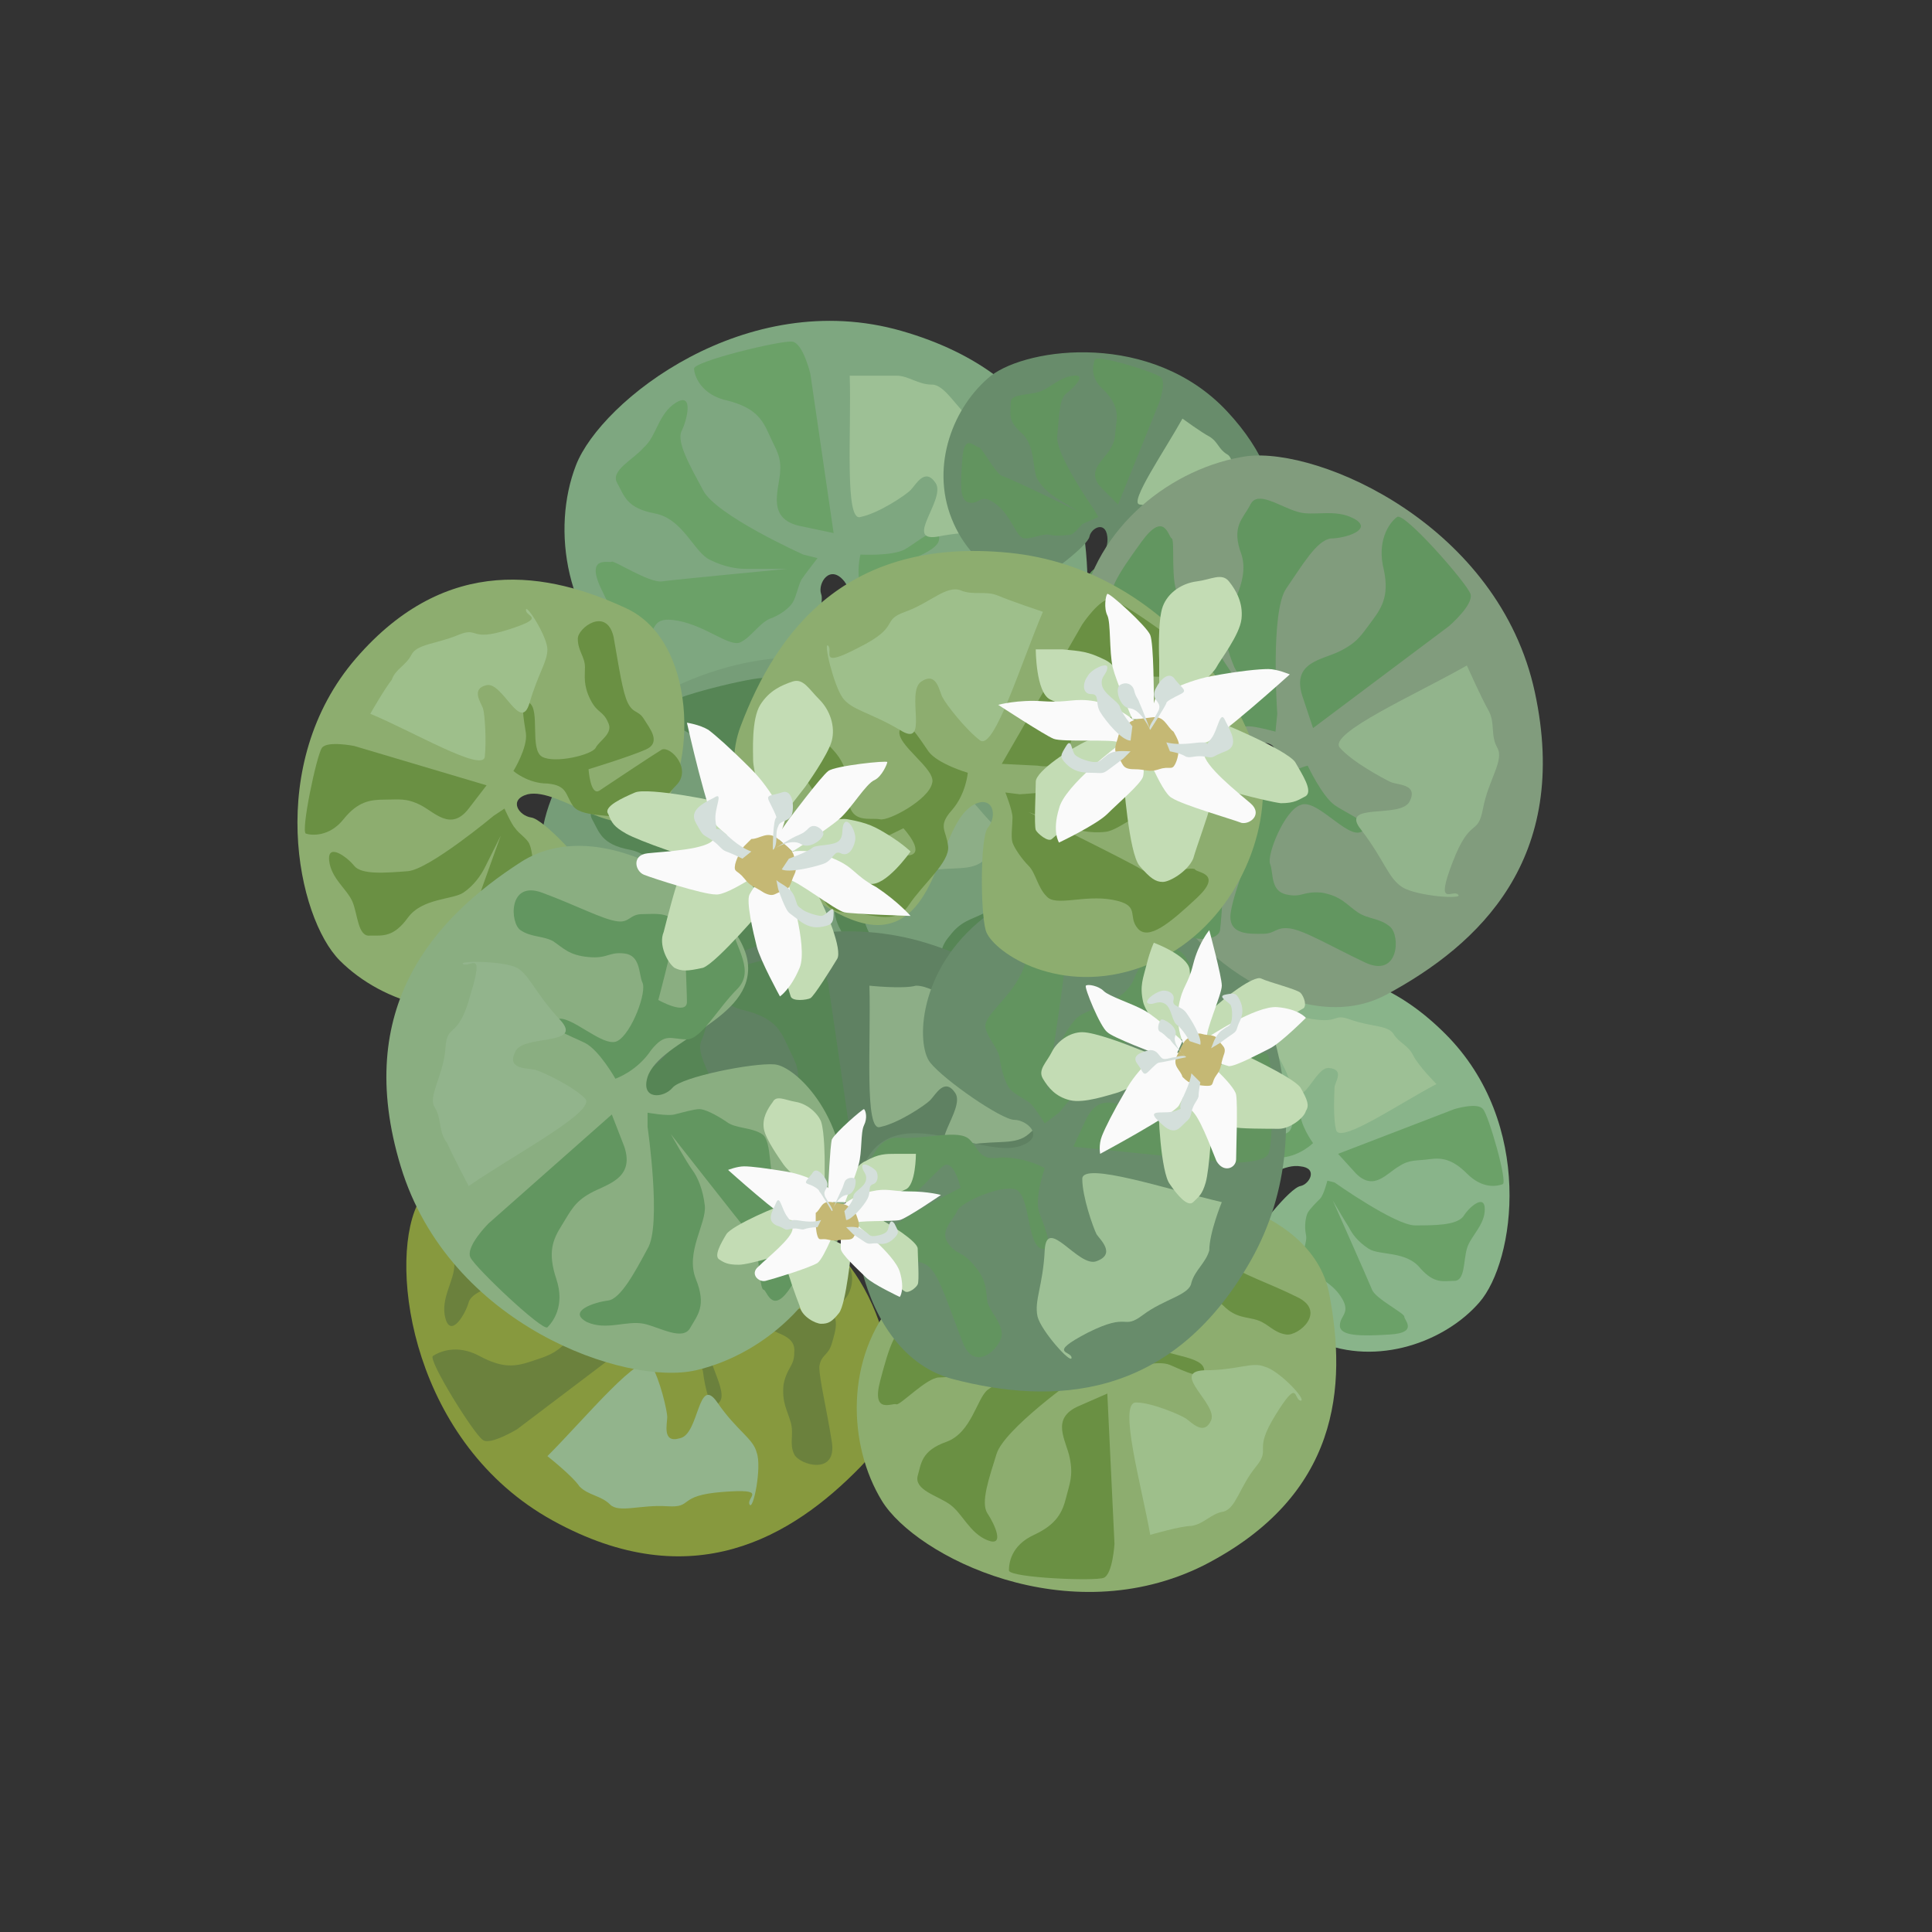 <svg xmlns="http://www.w3.org/2000/svg" version="1.1" xmlns:xlink="http://www.w3.org/1999/xlink" xmlns:svgjs="http://svgjs.dev/svgjs" viewBox="0 0 108 108" style="" x="0" y="0"><rect x="0" y="0" width="108" height="108" fill="#333333" stroke="none"/><style type="text/css">
	.st0{fill:#89B48A;}
	.st1{fill:#6BA168;}
	.st2{fill:#9DC095;}
	.st3{fill:#87993E;}
	.st4{fill:#6B813D;}
	.st5{fill:#92B48C;}
	.st6{fill:#8DAD6F;}
	.st7{fill:#6A9043;}
	.st8{fill:#9EBF8B;}
	.st9{fill:#7EA780;}
	.st10{fill:#769D78;}
	.st11{fill:#568555;}
	.st12{fill:#8DAE87;}
	.st13{fill:#5F8162;}
	.st14{fill:#688C6B;}
	.st15{fill:#62945F;}
	.st16{fill:#819C7D;}
	.st17{fill:#629660;}
	.st18{fill:#8AAE81;}
	.st19{fill:#C3DCB4;}
	.st20{fill:#FAFAFA;}
	.st21{fill:#C5B874;}
	.st22{fill:#D4DFDB;}
</style><g><path class="st0" d="M72.7,65.2c-1.7-0.3-4.2,2.9-6.3,1.5c-2-1.4-3.1-8.3,0.7-10.4s8.7-3.5,13.7,1.5s3.9,12.7,1.9,15
	C80.8,75,77,76.4,73.7,75s-4.3-4.5-3.9-5.4c0.4-0.8,2.3-3.2,2.9-3.3C73.2,66.2,73.7,65.3,72.7,65.2z"></path><path class="st1" d="M74.8,64.5l6.5-2.5c0,0,1.3-0.4,1.6,0c0.3,0.3,1.4,4.1,1.1,4.2s-1.1,0.3-2-0.6c-0.8-0.8-1.4-0.9-2.1-0.8
	c-0.7,0.1-1.1,0-1.7,0.4c-0.7,0.4-1.4,1.4-2.4,0.4C74.8,64.5,74.8,64.5,74.8,64.5z"></path><path class="st1" d="M74.6,66.1c0,0,3.4,2.4,4.5,2.4c1.1,0,2.3,0,2.7-0.5c0.3-0.5,1.2-1.3,1.2-0.4c0,0.9-0.8,1.5-1,2.2
	c-0.2,0.7-0.1,1.8-0.7,1.8c-0.6,0-1.1,0.2-1.9-0.7c-0.8-1-2.3-0.7-2.9-1.1s-0.9-0.8-1.1-1.2c-0.2-0.3-0.9-1.5-0.9-1.5s2,4.5,2.2,5
	c0.2,0.5,1.8,1.3,1.8,1.5c0,0.2,0.8,0.9-0.8,1c-1.6,0.1-2.8,0.1-2.8-0.5s0.7-0.7,0-1.7s-2.1-1.3-2.1-1.9s0.3-1.1,0.2-1.5
	c-0.1-0.5,0-1,0.1-1.2c0.1-0.2,0.5-0.6,0.7-0.8c0.2-0.2,0.4-1,0.4-1L74.6,66.1z"></path><path class="st1" d="M73.4,63.9c0,0-0.8-1.1-0.7-1.8s0.2-1.9-0.3-1.5s0.2,2.3-0.4,2.7c-0.6,0.4-2.5,0.1-2.7-0.2
	c-0.2-0.3-0.9-0.6-0.7-1.2c0.2-0.6,0.5-0.5,0.8-1.2c0.3-0.8,0.1-1.1,0.1-1.7c0-0.5,0.3-0.9,0.2-1.4s-1.6-1.4-1.8,0.1
	c-0.2,1.5-0.2,2.8-0.4,3.3s-0.5,0.4-0.8,0.8c-0.3,0.5-0.8,1.2,0,1.5s2.9,0.7,2.9,0.7s0,1.4-0.5,1.1s-2.8-1.6-3.3-1.8
	c-0.5-0.2-1.4,1.1-0.5,1.9c0.9,0.8,1.3,1.9,2.4,1.5c1.1-0.3,2.6-0.3,2.9-0.9c0.3-0.6,0.2-1,1.1-1.1C72.7,64.6,73.4,63.9,73.4,63.9z"></path><path class="st2" d="M80.3,60.6c-2.1,1.1-5.3,3.3-5.6,2.6c-0.2-0.7-0.1-2.1-0.1-2.4s0.6-1-0.3-1.1c-0.8-0.1-1.5,2.5-2.1,1
	c-0.5-1.5-1.1-2-1.1-2.6c0-0.7,0.9-2.4,0.9-2.1s-1,0.5,1,0.9c2,0.4,1.4-0.3,2.5,0.1c1.1,0.4,2.1,0.3,2.4,0.8
	c0.3,0.5,0.8,0.6,1.1,1.2S80.3,60.6,80.3,60.6z"></path><path class="st3" d="M38.2,73.1c2.1-0.3,4.1-5,7.1-4.1c3,0.9,6.7,9,2.8,13c-3.8,3.9-9.4,7.3-17.2,3s-9.2-14.1-7.6-17.6
	c1.5-3.5,5.6-6.6,10.2-6.1c4.6,0.5,6.8,4,6.6,5.2c-0.2,1.2-1.7,4.7-2.3,5.1C37.2,72,37,73.2,38.2,73.1z"></path><path class="st4" d="M35.9,74.6l-7,5.3c0,0-1.5,0.9-1.9,0.6c-0.5-0.3-3.1-4.5-2.8-4.7c0.3-0.2,1.3-0.7,2.6,0c1.3,0.7,2,0.6,2.9,0.3
	c0.9-0.3,1.3-0.4,2-1.1s1.2-2.2,2.8-1.3S35.9,74.6,35.9,74.6z"></path><path class="st4" d="M35.6,72.6c0,0-5-1.8-6.3-1.3s-2.9,0.8-3.1,1.5s-1,2-1.3,0.9c-0.3-1.1,0.5-2.1,0.5-3c0-0.9-0.5-2.2,0.3-2.5
	c0.8-0.2,1.3-0.7,2.6,0.2s3.1,0,3.9,0.3c0.8,0.3,1.4,0.7,1.8,1c0.3,0.3,1.6,1.5,1.6,1.5s-4-4.7-4.4-5.3c-0.4-0.6-2.7-1-2.7-1.2
	S27,64.1,29,63.4s3.3-1.1,3.6-0.3c0.3,0.8-0.7,1.1,0.6,2c1.3,0.9,3.1,0.9,3.3,1.6c0.2,0.7,0,1.4,0.2,2s0.4,1.2,0.3,1.5
	c0,0.3-0.4,0.9-0.5,1.2c-0.1,0.3-0.2,1.4-0.2,1.4L35.6,72.6z"></path><path class="st4" d="M37.8,74.8c0,0,1.4,1.1,1.5,1.9s0.4,2.3,0.9,1.7c0.6-0.6-1-2.7-0.5-3.4c0.5-0.7,3-1,3.4-0.7
	c0.4,0.3,1.4,0.4,1.3,1.3c0,0.8-0.4,0.8-0.6,1.8c-0.1,1,0.2,1.4,0.4,2.1s-0.1,1.2,0.2,1.8s2.4,1.2,2.1-0.7c-0.3-1.9-0.7-3.5-0.7-4.2
	c0.1-0.7,0.5-0.6,0.7-1.3c0.2-0.7,0.6-1.8-0.6-1.9c-1.2-0.1-3.8,0.1-3.8,0.1s-0.5-1.6,0.2-1.5c0.7,0.2,4,1,4.6,1
	c0.6,0,1.3-1.9,0-2.5c-1.3-0.6-2.2-1.8-3.4-1c-1.2,0.8-3,1.3-3.2,2.1c-0.2,0.8,0.2,1.2-1,1.8C38.4,73.8,37.8,74.8,37.8,74.8z"></path><path class="st5" d="M30.6,81.4c2.1-2.1,5.3-6,5.8-5.1c0.5,0.8,0.9,2.6,0.9,2.9c0,0.4-0.3,1.5,0.7,1.2c1.1-0.2,1-3.6,2.1-2
	c1.1,1.6,2,2,2.2,2.8c0.3,0.8-0.2,3.3-0.4,2.9c-0.2-0.4,1.1-0.9-1.5-0.7s-1.6,0.9-3.1,0.8c-1.5-0.1-2.7,0.4-3.2-0.1s-1.2-0.5-1.7-1
	C32,82.5,30.6,81.4,30.6,81.4z"></path><path class="st6" d="M61.9,75.3c0.9-1.8-1.7-6,0.7-7.8s10.7-0.3,11.7,4.8c1,5.2,0.6,11.3-7,15.2c-7.6,3.8-16.1-0.5-18-3.6
	c-1.9-3.1-2.1-8,0.8-11.3c2.9-3.3,6.9-3.2,7.7-2.4s2.8,3.9,2.7,4.6S61.4,76.3,61.9,75.3z"></path><path class="st7" d="M61.9,77.9l0.4,8.4c0,0-0.1,1.7-0.6,1.9c-0.5,0.2-5.2,0-5.3-0.4c0-0.4,0.1-1.4,1.4-2s1.6-1.3,1.8-2.1
	s0.4-1.2,0.2-2.2s-1.1-2.2,0.5-2.9C61.9,77.9,61.9,77.9,61.9,77.9z"></path><path class="st7" d="M60.2,77c0,0-4.1,2.9-4.5,4.3c-0.4,1.3-0.9,2.7-0.5,3.3c0.4,0.6,1,1.9,0,1.5c-1-0.4-1.4-1.5-2.1-2
	c-0.7-0.5-2-0.8-1.8-1.6c0.2-0.7,0.2-1.4,1.6-1.9c1.4-0.5,1.7-2.4,2.3-2.9c0.7-0.5,1.3-0.8,1.8-0.8c0.5-0.1,2.1-0.5,2.1-0.5
	S53.2,77,52.5,77c-0.7,0-2.2,1.6-2.4,1.5c-0.2-0.1-1.4,0.6-0.9-1.3c0.5-1.9,0.9-3.2,1.7-3c0.8,0.2,0.5,1.1,1.9,0.6
	c1.4-0.6,2.4-1.9,3-1.7c0.6,0.2,1.1,0.8,1.7,0.9c0.6,0.1,1.1,0.3,1.4,0.6c0.2,0.2,0.5,0.8,0.7,1.1c0.2,0.3,1,0.9,1,0.9L60.2,77z"></path><path class="st7" d="M63.1,76.5c0,0,1.6-0.5,2.3-0.2c0.7,0.3,2.1,1,1.9,0.2c-0.2-0.8-2.7-0.7-3-1.5c-0.3-0.8,0.8-2.9,1.3-3
	c0.5-0.1,1.1-0.8,1.7-0.4c0.7,0.5,0.4,0.8,1.1,1.4c0.7,0.7,1.3,0.6,1.9,0.8c0.6,0.2,0.9,0.7,1.6,0.8c0.7,0.1,2.3-1.3,0.6-2.1
	c-1.6-0.8-3.2-1.3-3.7-1.8c-0.5-0.4-0.2-0.7-0.6-1.2c-0.4-0.5-1.1-1.4-1.8-0.5c-0.7,0.9-1.9,3-1.9,3s-1.6-0.5-1-1
	c0.5-0.5,2.9-2.6,3.3-3.1c0.4-0.5-0.7-2-1.9-1.4c-1.2,0.7-2.7,0.8-2.7,2.1c0,1.4-0.6,3.1-0.1,3.7c0.5,0.6,1.1,0.6,0.9,1.7
	C62.6,75.5,63.1,76.5,63.1,76.5z"></path><path class="st8" d="M64.3,85.8c-0.5-2.8-1.8-7.4-0.8-7.4c0.9,0,2.5,0.7,2.8,0.9c0.3,0.2,1,1,1.4,0.1c0.4-0.9-2.3-2.7-0.4-2.8
	c1.9,0,2.7-0.5,3.4-0.2c0.8,0.2,2.4,1.9,2,1.9c-0.4-0.1-0.1-1.3-1.4,0.8c-1.3,2.1-0.2,1.8-1.1,2.9c-0.9,1.1-1.1,2.3-1.8,2.5
	c-0.7,0.1-1.1,0.7-1.8,0.8C66,85.3,64.3,85.8,64.3,85.8z"></path><path class="st9" d="M47.2,32.5c1.3,1.7-0.5,6.6,2.3,8c2.8,1.4,11.3-1.9,11.3-7.5s-1.7-12-10.4-14.5S33.6,22.4,32.2,26
	c-1.4,3.6-0.6,8.8,3.2,11.7s7.9,1.9,8.6,0.9s2.2-4.7,1.9-5.4C45.7,32.6,46.4,31.5,47.2,32.5z"></path><path class="st1" d="M46.6,29.8l-1.3-8.9c0,0-0.4-1.7-1-1.8c-0.6-0.1-5.5,1.1-5.5,1.5s0.4,1.5,1.9,1.8c1.5,0.4,1.9,1,2.3,1.9
	c0.4,0.9,0.7,1.2,0.6,2.2c-0.1,1-0.7,2.5,1.1,2.9C46.6,29.8,46.6,29.8,46.6,29.8z"></path><path class="st1" d="M44.9,31c0,0-4.9-2.2-5.6-3.6c-0.7-1.3-1.5-2.7-1.2-3.3s0.7-2.2-0.3-1.6c-1,0.6-1.1,1.9-1.8,2.5
	c-0.6,0.7-1.9,1.3-1.5,2c0.4,0.7,0.5,1.4,2.1,1.7c1.6,0.3,2.2,2.2,3.1,2.6c0.8,0.4,1.5,0.5,2,0.5c0.5,0,2.3,0,2.3,0s-6.3,0.6-7,0.7
	c-0.7,0.1-2.7-1.2-2.8-1.1s-1.5-0.4-0.6,1.5c0.9,1.9,1.6,3.2,2.4,2.8c0.8-0.4,0.3-1.3,1.9-1c1.6,0.3,2.9,1.5,3.5,1.2
	c0.6-0.3,1-1,1.6-1.3c0.6-0.2,1.1-0.6,1.3-0.9c0.2-0.3,0.3-0.9,0.5-1.3c0.2-0.3,0.9-1.2,0.9-1.2L44.9,31z"></path><path class="st1" d="M48.1,31c0,0,1.8,0.1,2.5-0.3s1.9-1.5,1.9-0.6s-2.7,1.3-2.8,2.2s1.4,2.9,2,2.9c0.5,0.1,1.3,0.7,1.9,0
	c0.6-0.6,0.2-0.9,0.9-1.7c0.6-0.8,1.2-0.9,1.8-1.2c0.6-0.3,0.8-0.9,1.5-1.2c0.7-0.3,2.6,0.9,1.1,2c-1.6,1.2-3,2-3.5,2.6
	c-0.5,0.6-0.1,0.8-0.4,1.4C54.5,37.7,54,38.8,53,38s-2.7-2.8-2.7-2.8s-1.6,0.8-0.9,1.2c0.7,0.4,3.6,2.1,4.1,2.5s-0.4,2.3-1.8,1.8
	s-2.9-0.3-3.2-1.7c-0.3-1.4-1.3-3.1-0.8-3.8s1-0.8,0.5-2C47.8,32.1,48.1,31,48.1,31z"></path><path class="st2" d="M47.5,21c0.1,3.1-0.3,8.2,0.6,7.9c1-0.2,2.5-1.2,2.8-1.5s0.8-1.3,1.4-0.4c0.6,0.9-1.8,3.3,0.1,3
	c2-0.4,2.9-0.1,3.7-0.5c0.8-0.4,2.2-2.5,1.7-2.4c-0.4,0.1,0.1,1.4-1.6-0.6c-1.8-2-0.6-1.8-1.7-2.8s-1.7-2.2-2.4-2.2
	c-0.8,0-1.3-0.5-2-0.5S47.5,21,47.5,21z"></path><path class="st10" d="M45.7,51.3c1.3,1.7-0.5,6.6,2.3,8s11.3-1.9,11.3-7.5s-1.7-12-10.4-14.5s-16.8,3.8-18.1,7.4
	c-1.4,3.6-0.6,8.8,3.2,11.7c3.7,2.9,7.9,1.9,8.6,0.9c0.7-1,2.2-4.7,1.9-5.4C44.2,51.4,44.9,50.3,45.7,51.3z"></path><path class="st11" d="M45.1,48.6l-1.3-8.9c0,0-0.4-1.7-1-1.8c-0.6-0.1-5.5,1.1-5.5,1.5c0,0.4,0.4,1.5,1.9,1.8c1.5,0.4,1.9,1,2.3,1.9
	c0.4,0.9,0.7,1.2,0.6,2.2c-0.1,1-0.7,2.5,1.1,2.9C45.1,48.6,45.1,48.6,45.1,48.6z"></path><path class="st11" d="M43.5,49.8c0,0-4.9-2.2-5.6-3.6c-0.7-1.3-1.5-2.7-1.2-3.3c0.3-0.7,0.7-2.2-0.3-1.6c-1,0.6-1.1,1.9-1.8,2.5
	c-0.6,0.7-1.9,1.3-1.5,2c0.4,0.7,0.5,1.4,2.1,1.7c1.6,0.3,2.2,2.2,3.1,2.6c0.8,0.4,1.5,0.5,2,0.5c0.5,0,2.3,0,2.3,0s-6.3,0.6-7,0.7
	c-0.7,0.1-2.7-1.2-2.8-1.1c-0.2,0.1-1.5-0.4-0.6,1.5s1.6,3.2,2.4,2.8c0.8-0.4,0.3-1.3,1.9-1s2.9,1.5,3.5,1.2c0.6-0.3,1-1,1.6-1.3
	c0.6-0.2,1.1-0.6,1.3-0.9c0.2-0.3,0.3-0.9,0.5-1.3c0.2-0.3,0.9-1.2,0.9-1.2L43.5,49.8z"></path><path class="st11" d="M46.7,49.8c0,0,1.8,0.1,2.5-0.3c0.7-0.5,1.9-1.5,1.9-0.6s-2.7,1.3-2.8,2.2s1.4,2.9,2,2.9
	c0.5,0.1,1.3,0.7,1.9,0c0.6-0.6,0.2-0.9,0.9-1.7c0.6-0.8,1.2-0.9,1.8-1.2c0.6-0.3,0.8-0.9,1.5-1.2c0.7-0.3,2.6,0.9,1.1,2
	c-1.6,1.2-3,2-3.5,2.6c-0.5,0.6-0.1,0.8-0.4,1.4c-0.4,0.6-0.9,1.7-1.8,0.9s-2.7-2.8-2.7-2.8s-1.6,0.8-0.9,1.2
	c0.7,0.4,3.6,2.1,4.1,2.5c0.5,0.4-0.4,2.3-1.8,1.8c-1.4-0.5-2.9-0.3-3.2-1.7c-0.3-1.4-1.3-3.1-0.8-3.8s1-0.8,0.5-2
	C46.4,51,46.7,49.8,46.7,49.8z"></path><path class="st12" d="M46.1,39.8c0.1,3.1-0.3,8.2,0.6,7.9c1-0.2,2.5-1.2,2.8-1.5s0.8-1.3,1.4-0.4s-1.8,3.3,0.1,3
	c2-0.4,2.9-0.1,3.7-0.5c0.8-0.4,2.2-2.5,1.7-2.4c-0.4,0.1,0.1,1.4-1.6-0.6c-1.8-2-0.6-1.8-1.7-2.8c-1.2-0.9-1.7-2.2-2.4-2.2
	s-1.3-0.5-2-0.5C47.9,40,46.1,39.8,46.1,39.8z"></path><path class="st13" d="M48.2,66.6c1.3,1.7-0.5,6.6,2.3,8c2.8,1.4,11.3-1.9,11.3-7.5s-1.7-12-10.4-14.5c-8.7-2.4-16.8,3.8-18.1,7.4
	c-1.4,3.6-0.6,8.8,3.2,11.7c3.7,2.9,7.9,1.9,8.6,0.9c0.7-1,2.2-4.7,1.9-5.4C46.8,66.7,47.4,65.6,48.2,66.6z"></path><path class="st11" d="M47.6,63.9L46.3,55c0,0-0.4-1.7-1-1.8c-0.6-0.1-5.5,1.1-5.5,1.5c0,0.4,0.4,1.5,1.9,1.8c1.5,0.4,1.9,1,2.3,1.9
	c0.4,0.9,0.7,1.2,0.6,2.2c-0.1,1-0.7,2.5,1.1,2.9C47.6,63.9,47.6,63.9,47.6,63.9z"></path><path class="st11" d="M46,65.1c0,0-4.9-2.2-5.6-3.6c-0.7-1.3-1.5-2.7-1.2-3.3c0.3-0.7,0.7-2.2-0.3-1.6c-1,0.6-1.1,1.9-1.8,2.5
	c-0.6,0.7-1.9,1.3-1.5,2c0.4,0.7,0.5,1.4,2.1,1.7c1.6,0.3,2.2,2.2,3.1,2.6c0.8,0.4,1.5,0.5,2,0.5c0.5,0,2.3,0,2.3,0s-6.3,0.6-7,0.7
	c-0.7,0.1-2.7-1.2-2.8-1.1s-1.5-0.4-0.6,1.5c0.9,1.9,1.6,3.2,2.4,2.8c0.8-0.4,0.3-1.3,1.9-1c1.6,0.3,2.9,1.5,3.5,1.2s1-1,1.6-1.3
	c0.6-0.2,1.1-0.6,1.3-0.9c0.2-0.3,0.3-0.9,0.5-1.3c0.2-0.3,0.9-1.2,0.9-1.2L46,65.1z"></path><path class="st11" d="M49.2,65.1c0,0,1.8,0.1,2.5-0.3c0.7-0.5,1.9-1.5,1.9-0.6c0,0.9-2.7,1.3-2.8,2.2s1.4,2.9,2,2.9
	c0.5,0.1,1.3,0.7,1.9,0c0.6-0.6,0.2-0.9,0.9-1.7c0.6-0.8,1.2-0.9,1.8-1.2s0.8-0.9,1.5-1.2c0.7-0.3,2.6,0.9,1.1,2s-3,2-3.5,2.6
	s-0.1,0.8-0.4,1.4c-0.4,0.6-0.9,1.7-1.8,0.9s-2.7-2.8-2.7-2.8s-1.6,0.8-0.9,1.2c0.7,0.4,3.6,2.1,4.1,2.5c0.5,0.4-0.4,2.3-1.8,1.8
	c-1.4-0.5-2.9-0.3-3.2-1.7c-0.3-1.4-1.3-3.1-0.8-3.8c0.4-0.8,1-0.8,0.5-2C48.9,66.3,49.2,65.1,49.2,65.1z"></path><path class="st12" d="M48.6,55.1c0.1,3.1-0.3,8.2,0.6,7.9c1-0.2,2.5-1.2,2.8-1.5s0.8-1.3,1.4-0.4s-1.8,3.3,0.1,3
	c2-0.4,2.9-0.1,3.7-0.5c0.8-0.4,2.2-2.5,1.7-2.4c-0.4,0.1,0.1,1.4-1.6-0.6c-1.8-2-0.6-1.8-1.7-2.8c-1.2-0.9-1.7-2.2-2.4-2.2
	c-0.8,0-1.3-0.5-2-0.5C50.5,55.3,48.6,55.1,48.6,55.1z"></path><path class="st14" d="M57.2,64c-2,0.9-6.3-2.1-8.4,0.3c-2.1,2.4-1,11.4,4.5,12.8c5.4,1.4,12.1,1.3,16.6-6.6
	c4.5-7.9,0.4-17.2-2.8-19.4c-3.2-2.2-8.4-2.7-12.1,0.2s-3.8,7.1-3,8.1s4,3.2,4.7,3.2S58.4,63.5,57.2,64z"></path><path class="st15" d="M60,64.1l8.9,0.9c0,0,1.8,0,2-0.5c0.3-0.5,0.3-5.6-0.1-5.6c-0.4-0.1-1.5,0.1-2.3,1.4c-0.7,1.3-1.4,1.6-2.4,1.8
	c-0.9,0.2-1.3,0.4-2.3,0.1s-2.3-1.3-3.1,0.4C60,64.1,60,64.1,60,64.1z"></path><path class="st15" d="M59.2,62.2c0,0,3.4-4.2,4.8-4.6c1.4-0.4,2.9-0.8,3.5-0.3c0.6,0.5,2,1.2,1.6,0.1s-1.5-1.5-2-2.3
	c-0.5-0.8-0.8-2.2-1.6-2c-0.8,0.2-1.5,0.1-2.1,1.6s-2.7,1.6-3.3,2.3c-0.6,0.7-0.9,1.4-1,1.9s-0.6,2.2-0.6,2.2s1-6.3,1-7
	c0.1-0.7,1.8-2.3,1.7-2.5s0.8-1.4-1.3-1c-2,0.4-3.5,0.8-3.3,1.7c0.2,0.9,1.2,0.6,0.5,2.1c-0.7,1.5-2.2,2.4-2,3.1
	c0.2,0.7,0.8,1.2,0.8,1.8c0.1,0.6,0.3,1.2,0.5,1.5s0.8,0.6,1.1,0.8c0.3,0.2,0.9,1.2,0.9,1.2L59.2,62.2z"></path><path class="st15" d="M58.4,65.3c0,0-0.6,1.7-0.3,2.5c0.3,0.8,0.9,2.2,0.1,2c-0.8-0.3-0.6-2.9-1.4-3.3c-0.8-0.3-3.1,0.7-3.3,1.2
	s-1,1.1-0.5,1.8c0.5,0.7,0.8,0.4,1.5,1.3c0.7,0.8,0.6,1.4,0.7,2c0.2,0.6,0.7,1,0.8,1.7c0.1,0.7-1.5,2.4-2.2,0.5
	c-0.7-1.8-1.2-3.4-1.7-4s-0.8-0.3-1.3-0.8c-0.5-0.5-1.5-1.3-0.5-1.9c1-0.7,3.4-1.9,3.4-1.9s-0.4-1.7-1-1.2s-2.9,3-3.5,3.3
	s-2.1-0.9-1.3-2.2c0.8-1.2,1-2.8,2.4-2.7c1.5,0.1,3.3-0.5,3.9,0.1c0.6,0.6,0.5,1.2,1.8,1C57.4,64.7,58.4,65.3,58.4,65.3z"></path><path class="st2" d="M68.3,67.2c-3-0.7-7.8-2.3-7.8-1.3s0.6,2.7,0.8,3.1c0.2,0.3,1.1,1.1,0,1.5c-1,0.4-2.8-2.6-2.9-0.6
	c-0.1,2-0.6,2.8-0.4,3.7c0.2,0.8,1.9,2.7,1.9,2.3c0-0.4-1.4-0.2,0.9-1.4c2.4-1.2,1.9-0.1,3.1-1c1.2-0.9,2.6-1.1,2.7-1.8
	c0.2-0.7,0.8-1.1,1-1.8C67.6,68.9,68.3,67.2,68.3,67.2z"></path><path class="st14" d="M61.9,30c0.2,1.5-2.6,3.7-1.5,5.5c1.2,1.8,7.3,2.9,9.2-0.4c2-3.3,3.2-7.6-1-12.1s-11.1-3.6-13.2-2
	c-2.1,1.7-3.4,5-2.2,8c1.2,3,3.9,3.9,4.7,3.5s2.9-2,3-2.5C61,29.5,61.8,29.1,61.9,30z"></path><path class="st15" d="M62.5,28.2l2.3-5.7c0,0,0.4-1.1,0.1-1.4s-3.6-1.3-3.7-1s-0.3,1,0.5,1.7c0.7,0.7,0.8,1.3,0.7,1.9
	c-0.1,0.7,0,0.9-0.4,1.5s-1.3,1.2-0.4,2.1C62.5,28.2,62.5,28.2,62.5,28.2z"></path><path class="st15" d="M61.1,28.4c0,0-2.1-3-2-4c0.1-1,0.1-2.1,0.5-2.4c0.4-0.3,1.2-1.1,0.4-1s-1.3,0.7-1.9,0.9
	c-0.6,0.2-1.6,0.1-1.6,0.6c0,0.6-0.2,1,0.6,1.7c0.8,0.7,0.6,2.1,0.9,2.6c0.3,0.5,0.7,0.8,1,1c0.3,0.2,1.3,0.8,1.3,0.8
	s-3.9-1.9-4.3-2c-0.4-0.2-1.1-1.6-1.3-1.6c-0.2,0-0.8-0.8-0.9,0.6c-0.1,1.4-0.2,2.4,0.4,2.5c0.6,0.1,0.6-0.6,1.5,0.1
	s1.1,1.9,1.6,1.9c0.5,0,1-0.3,1.4-0.2c0.4,0.1,0.9,0,1.1,0s0.5-0.4,0.7-0.6c0.2-0.1,0.9-0.4,0.9-0.4L61.1,28.4z"></path><path class="st15" d="M63,29.4c0,0,1,0.7,1.6,0.7c0.6,0,1.6-0.2,1.3,0.3c-0.3,0.5-2-0.2-2.4,0.3s-0.2,2.2,0.1,2.4
	c0.3,0.2,0.5,0.8,1.1,0.7s0.4-0.4,1.1-0.7c0.7-0.3,1-0.1,1.5-0.1s0.8-0.3,1.3-0.2c0.5,0.1,1.2,1.4-0.1,1.6c-1.3,0.1-2.5,0.1-3,0.3
	c-0.5,0.2-0.3,0.4-0.7,0.7c-0.4,0.2-1.1,0.7-1.4-0.1c-0.3-0.8-0.6-2.6-0.6-2.6s-1.2-0.1-1,0.4c0.2,0.5,1.4,2.5,1.5,2.9
	s-1,1.2-1.7,0.4c-0.6-0.8-1.6-1.2-1.3-2.1s0.3-2.2,0.9-2.5c0.5-0.3,0.9-0.1,1-1C62.4,30,63,29.4,63,29.4z"></path><path class="st2" d="M66.1,23.4c-1,1.8-3,4.7-2.4,4.8s1.9,0.2,2.1,0.1s0.9-0.5,1,0.3s-2.2,1.3-1,1.8c1.3,0.5,1.7,1,2.3,1
	c0.6,0,2.2-0.7,1.9-0.8c-0.3-0.1-0.4,0.9-0.8-0.9c-0.3-1.8,0.3-1.3,0-2.2s-0.2-1.9-0.6-2.1c-0.5-0.3-0.5-0.7-1-1
	C67.2,24.2,66.1,23.4,66.1,23.4z"></path><path class="st16" d="M71.2,42.6c-0.9,2.1-6.4,2.8-6.3,6.2c0.1,3.3,7.4,9.6,12.6,6.8c5.2-2.8,10.3-7.6,8.3-16.9S73.8,25,69.7,25.5
	c-4.1,0.6-8.5,3.9-9.3,8.8s2.1,8.3,3.4,8.4c1.3,0.2,5.4-0.3,6-0.9C70.4,41.3,71.7,41.4,71.2,42.6z"></path><path class="st17" d="M73.4,40.7L81,35c0,0,1.4-1.2,1.2-1.8c-0.2-0.6-3.7-4.6-4.1-4.3c-0.3,0.2-1.1,1.1-0.8,2.7
	c0.4,1.6,0,2.3-0.6,3.1c-0.6,0.8-0.8,1.2-1.8,1.7c-1,0.5-2.7,0.6-2.1,2.5C73.4,40.7,73.4,40.7,73.4,40.7z"></path><path class="st17" d="M71.4,39.9c0,0-0.4-5.7,0.5-7c0.9-1.3,1.7-2.7,2.5-2.8c0.8,0,2.4-0.5,1.3-1.1c-1.1-0.6-2.3-0.1-3.2-0.4
	c-1-0.3-2.2-1.2-2.6-0.4s-1.1,1.2-0.5,2.8c0.5,1.6-0.9,3.2-0.9,4.1c0,1,0.3,1.7,0.5,2.2c0.3,0.5,1.1,2.2,1.1,2.2s-3.7-5.6-4.2-6.2
	s-0.2-3.1-0.4-3.2s-0.4-1.6-1.7,0.2s-2.2,3.1-1.4,3.7c0.8,0.6,1.4-0.4,1.9,1.3c0.5,1.6,0,3.5,0.6,3.9c0.6,0.4,1.5,0.4,2,0.8
	c0.5,0.4,1.1,0.7,1.5,0.8c0.3,0,1-0.2,1.4-0.2s1.5,0.3,1.5,0.3L71.4,39.9z"></path><path class="st17" d="M73.1,42.8c0,0,0.8,1.7,1.5,2.2s2.3,1.1,1.5,1.5s-2.5-1.9-3.4-1.5c-0.9,0.3-1.9,2.8-1.7,3.3
	c0.2,0.5,0,1.5,0.9,1.7c0.9,0.2,0.9-0.2,2-0.1c1.1,0.2,1.4,0.7,2,1.1s1.2,0.3,1.8,0.8c0.6,0.5,0.5,2.9-1.4,2
	c-1.9-0.9-3.4-1.8-4.2-1.9s-0.8,0.3-1.5,0.3c-0.7,0-2,0.1-1.8-1.2s1.3-3.9,1.3-3.9s-1.6-1-1.6-0.2c0,0.8-0.2,4.4-0.3,5.1
	s-2.3,0.8-2.6-0.7c-0.3-1.5-1.2-2.9-0.1-3.9c1.2-1,2.2-2.7,3.2-2.7c0.9,0,1.2,0.5,2.1-0.5C71.8,43.1,73.1,42.8,73.1,42.8z"></path><path class="st5" d="M82,37.2c-2.8,1.6-7.8,3.8-7.1,4.6s2.4,1.7,2.8,1.9s1.6,0.1,1.1,1.1c-0.5,1-4,0-2.7,1.6
	c1.3,1.7,1.5,2.7,2.3,3.2c0.8,0.5,3.5,0.7,3.1,0.4c-0.3-0.3-1.3,0.8-0.3-1.8c1-2.6,1.4-1.4,1.7-3s1.2-2.7,0.8-3.4
	c-0.4-0.7-0.1-1.4-0.5-2.1S82,37.2,82,37.2z"></path><path class="st6" d="M29.5,44.4c1.8-0.4,5,2.8,7.1,1.1C38.8,43.9,39.3,36,35,34s-10-3.1-15.1,2.8S16.6,51.3,19,53.7
	c2.4,2.4,6.7,3.7,10.3,1.8s4.4-5.4,3.9-6.3c-0.5-0.9-2.8-3.4-3.5-3.5S28.4,44.7,29.5,44.4z"></path><path class="st7" d="M27.2,43.9l-7.4-2.2c0,0-1.5-0.3-1.8,0.1c-0.3,0.4-1.2,4.7-0.9,4.8c0.3,0.1,1.3,0.2,2.1-0.8
	c0.8-1,1.5-1.1,2.3-1.1c0.8,0,1.2-0.1,2,0.3s1.7,1.5,2.7,0.2C27.2,43.9,27.2,43.9,27.2,43.9z"></path><path class="st7" d="M27.6,45.6c0,0-3.6,3-4.8,3.1c-1.3,0.1-2.6,0.2-3-0.3c-0.4-0.5-1.5-1.3-1.4-0.3c0.1,1,1,1.6,1.3,2.3
	s0.3,2,1,1.9c0.7,0,1.3,0.1,2.1-1s2.5-1,3.1-1.4s1-1,1.2-1.4c0.2-0.4,0.9-1.8,0.9-1.8s-1.9,5.2-2,5.8c-0.2,0.6-1.9,1.6-1.9,1.8
	c0.1,0.2-0.9,1.1,0.9,1c1.8,0,3.1-0.1,3.1-0.9c0-0.8-0.9-0.7-0.1-1.9s2.3-1.7,2.2-2.3c0-0.6-0.4-1.2-0.4-1.7c0-0.5-0.1-1.1-0.2-1.3
	c-0.1-0.3-0.6-0.6-0.8-0.9c-0.2-0.2-0.6-1.1-0.6-1.1L27.6,45.6z"></path><path class="st7" d="M28.7,43.1c0,0,0.8-1.3,0.7-2.1c-0.1-0.7-0.4-2.1,0.2-1.7s0,2.6,0.7,3c0.7,0.4,2.8-0.1,3-0.5
	c0.2-0.4,1-0.8,0.7-1.4c-0.3-0.7-0.6-0.5-1-1.3c-0.4-0.8-0.3-1.3-0.3-1.8c0-0.6-0.4-0.9-0.4-1.6c0-0.6,1.6-1.8,2-0.1
	c0.3,1.7,0.5,3.1,0.8,3.7c0.3,0.6,0.6,0.4,0.9,0.9s1,1.3,0.1,1.7c-0.9,0.4-3.2,1.1-3.2,1.1s0.1,1.5,0.6,1.2c0.6-0.4,3-2,3.5-2.3
	c0.5-0.2,1.7,1.1,0.8,2c-0.9,0.9-1.3,2.2-2.5,1.9s-2.9-0.1-3.3-0.8c-0.4-0.6-0.3-1.1-1.4-1.2C29.5,43.8,28.7,43.1,28.7,43.1z"></path><path class="st8" d="M20.7,39.9c2.4,1,6.3,3.3,6.4,2.4s0-2.4-0.1-2.7c-0.1-0.3-0.7-1.1,0.2-1.3c0.9-0.2,1.9,2.7,2.4,1s1-2.3,1-3
	c0-0.7-1.2-2.6-1.2-2.2c0,0.4,1.2,0.4-1,1.1s-1.6-0.2-2.8,0.3s-2.3,0.5-2.6,1.1s-0.9,0.8-1.1,1.4C21.5,38.5,20.7,39.9,20.7,39.9z"></path><path class="st18" d="M36.2,60.2c0.7-2.1,6-3.2,5.6-6.4s-7.9-8.7-12.7-5.6c-4.8,3.1-9.4,8.1-6.7,17S35,77.5,38.9,76.6
	c3.9-0.9,7.9-4.4,8.3-9.2s-2.7-7.8-3.9-7.9c-1.2-0.1-5.2,0.7-5.7,1.3C37.1,61.4,35.8,61.5,36.2,60.2z"></path><path class="st17" d="M34.2,62.3l-6.9,6.1c0,0-1.3,1.3-1,1.9s4,4.1,4.3,3.9c0.3-0.3,1-1.2,0.5-2.7c-0.5-1.5-0.2-2.2,0.3-3
	c0.5-0.8,0.7-1.3,1.6-1.8c0.9-0.5,2.5-0.8,1.9-2.6C34.2,62.3,34.2,62.3,34.2,62.3z"></path><path class="st17" d="M36.2,63c0,0,0.8,5.5,0,6.8c-0.7,1.3-1.5,2.8-2.2,2.9c-0.8,0.1-2.3,0.6-1.2,1.2c1.1,0.5,2.2-0.1,3.2,0.1
	c0.9,0.2,2.2,1,2.6,0.2c0.4-0.7,0.9-1.2,0.3-2.7c-0.6-1.5,0.6-3.1,0.5-4.1c-0.1-0.9-0.4-1.6-0.7-2c-0.3-0.4-1.2-2-1.2-2
	s4,5.1,4.5,5.7s0.4,3,0.7,3c0.2,0.1,0.5,1.5,1.6-0.3c1.1-1.8,1.9-3.2,1.1-3.6c-0.8-0.5-1.3,0.4-1.9-1.1c-0.6-1.5-0.3-3.3-0.9-3.7
	s-1.5-0.3-2-0.7C40,62.3,39.4,62,39.1,62s-1,0.2-1.4,0.3s-1.5-0.1-1.5-0.1L36.2,63z"></path><path class="st17" d="M34.4,60.3c0,0-0.9-1.6-1.7-2c-0.8-0.4-2.3-0.9-1.6-1.3s2.6,1.6,3.4,1.2c0.8-0.4,1.7-2.8,1.4-3.3
	c-0.2-0.5-0.1-1.5-1-1.6s-0.9,0.3-2,0.2c-1.1-0.1-1.4-0.5-2-0.9c-0.6-0.3-1.2-0.2-1.8-0.6s-0.7-2.8,1.2-2.1c1.9,0.7,3.4,1.5,4.2,1.6
	c0.7,0.1,0.7-0.4,1.4-0.4s2-0.2,1.8,1c-0.2,1.2-0.9,3.8-0.9,3.8s1.6,0.9,1.6,0.1s-0.2-4.3-0.1-4.9c0.1-0.6,2.2-1,2.5,0.5
	c0.4,1.5,1.4,2.7,0.4,3.7c-1.1,1.1-2,2.8-2.8,2.8c-0.9,0-1.2-0.4-2,0.6C35.6,59.9,34.4,60.3,34.4,60.3z"></path><path class="st5" d="M26.2,66.3c2.6-1.8,7.2-4.2,6.5-4.9c-0.7-0.7-2.4-1.5-2.8-1.6c-0.4-0.1-1.6,0-1.1-1c0.4-1,3.9-0.3,2.5-1.8
	s-1.7-2.5-2.4-2.9c-0.8-0.4-3.4-0.4-3-0.2s1.2-0.9,0.4,1.7c-0.7,2.6-1.3,1.5-1.4,3s-1,2.7-0.6,3.3s0.2,1.4,0.7,2
	C25.3,64.6,26.2,66.3,26.2,66.3z"></path><path class="st6" d="M54.4,45c-1.9,1.1-1.9,6.4-5.1,6.7c-3.2,0.3-9.9-5.8-7.9-11.1s5.9-10.6,15-9.7s14.3,9.6,14.2,13.5
	s-2.7,8.4-7.2,9.8s-8-1.1-8.3-2.2s-0.3-5.1,0.1-5.7C55.8,45.6,55.5,44.4,54.4,45z"></path><path class="st7" d="M56,42.7l4.5-7.8c0,0,1-1.5,1.6-1.4c0.6,0.1,4.7,3,4.6,3.3c-0.2,0.4-0.9,1.2-2.4,1c-1.5-0.2-2.1,0.3-2.8,0.9
	c-0.7,0.7-1.1,0.9-1.4,1.8c-0.3,1-0.3,2.6-2.1,2.3C56,42.7,56,42.7,56,42.7z"></path><path class="st7" d="M57,44.4c0,0,5.4-0.3,6.5-1.3c1.1-1,2.4-1.9,2.3-2.7c-0.1-0.7,0.2-2.3,0.9-1.4s0.4,2.1,0.7,3
	c0.4,0.9,1.3,1.9,0.7,2.4c-0.6,0.5-1,1.1-2.5,0.8c-1.6-0.3-2.9,1.2-3.8,1.3c-0.9,0.1-1.6-0.1-2.1-0.3c-0.5-0.2-2.2-0.8-2.2-0.8
	s5.7,2.8,6.3,3.2c0.6,0.4,2.9-0.2,3,0c0.1,0.2,1.6,0.2,0.1,1.6c-1.5,1.4-2.7,2.4-3.3,1.7c-0.6-0.7,0.2-1.3-1.4-1.6
	c-1.6-0.3-3.2,0.4-3.7-0.2c-0.5-0.5-0.6-1.3-1-1.7c-0.4-0.4-0.8-1-0.9-1.3s0-1,0-1.4c0-0.4-0.4-1.4-0.4-1.4L57,44.4z"></path><path class="st7" d="M54.1,43.2c0,0-1.7-0.5-2.2-1.2c-0.5-0.7-1.3-2.1-1.6-1.2c-0.3,0.8,2.1,2.2,1.8,3c-0.2,0.9-2.4,2.1-2.9,2
	c-0.5-0.1-1.4,0.2-1.7-0.7s0.1-0.9-0.2-1.9c-0.3-1-0.8-1.3-1.2-1.8c-0.4-0.5-0.4-1.1-0.9-1.7s-2.8-0.2-1.7,1.5c1,1.7,2.1,3,2.3,3.7
	c0.2,0.7-0.2,0.8-0.1,1.5s0.2,1.9,1.3,1.5c1.1-0.4,3.5-1.6,3.5-1.6s1.2,1.3,0.4,1.5c-0.8,0.1-4.1,0.7-4.7,0.9
	c-0.6,0.2-0.5,2.3,1,2.3s2.8,0.8,3.6-0.4c0.8-1.2,2.3-2.4,2.2-3.3c-0.1-0.9-0.6-1.1,0.2-2C54,44.4,54.1,43.2,54.1,43.2z"></path><path class="st8" d="M58.3,34.2c-1.2,2.8-2.7,7.7-3.5,7.2c-0.8-0.6-1.9-2-2.1-2.4c-0.2-0.3-0.3-1.5-1.2-0.9
	c-0.9,0.6,0.5,3.8-1.2,2.7c-1.7-1-2.7-1.1-3.2-1.8s-1.1-3.2-0.8-2.9c0.3,0.3-0.6,1.3,1.7,0.1c2.4-1.2,1.2-1.5,2.6-2s2.3-1.5,3.1-1.2
	c0.7,0.3,1.4,0,2.1,0.3C56.5,33.6,58.3,34.2,58.3,34.2z"></path><path class="st19" d="M46.1,64.9c0,0,0-1.6-0.2-2.2c-0.2-0.5-0.8-1-1.4-1.1c-0.6-0.1-1.1-0.4-1.3,0c-0.3,0.4-0.6,0.9-0.5,1.5
	s0.9,1.7,1.1,2c0.2,0.3,1.3,1.3,1.5,1.4c0.2,0,0.8,0,0.8,0L46.1,64.9z"></path><path class="st19" d="M44,67.3c-0.3,0-3.1,1.2-3.4,1.7c-0.3,0.5-0.7,1.2-0.4,1.4c0.3,0.2,0.5,0.3,1.1,0.3c0.6,0,2.9-0.7,3.2-0.9
	s1.6-0.6,1.7-1c0.1-0.4,0-1.1-0.6-1.1C45.1,67.6,44,67.3,44,67.3z"></path><path class="st19" d="M47.6,69.8c0,0-0.3,3.1-0.7,3.6c-0.4,0.5-0.6,0.6-1,0.6c-0.3,0-1.1-0.4-1.2-1c-0.2-0.5-0.7-1.9-0.7-2.1
	s-0.4-1.2,0-1.2s1.2-1,1.2-1L47.6,69.8z"></path><path class="st19" d="M46.9,67c0,0,0.7-1.8,1.5-2.1c0.7-0.4,1.1-0.4,1.7-0.4c0.7,0,1.1,0,1.1,0s0,1.8-0.6,2C50,66.8,48.8,67,48.8,67
	s-1.2,0.2-1.3,0.3C47.5,67.4,46.9,67,46.9,67z"></path><path class="st19" d="M49.1,68.1c0.6,0.3,2.2,1.3,2.2,1.7s0.1,1.8,0,2c-0.1,0.2-0.5,0.5-0.7,0.4s-1.6-1.2-1.7-1.5s-1-1.9-1-1.9
	s-0.2-0.4,0-0.6S49.1,68.1,49.1,68.1z"></path><path class="st20" d="M46.3,66.4c0,0-1.1-0.7-2.3-0.9c-1.2-0.2-2-0.3-2.4-0.3s-0.9,0.2-0.9,0.2s3,2.7,3.5,2.8
	c0.5,0.1,2.1,0.2,2.1,0.2l0.6-0.2L46.3,66.4z"></path><path class="st20" d="M47.2,67.3c0,0,0.6-1.5,0.8-2.2s0.1-1.8,0.3-2.2s0.1-0.8,0-0.9c-0.1,0-1.6,1.3-1.8,1.7
	c-0.1,0.4-0.2,2.6-0.2,2.6v0.9H47.2z"></path><path class="st20" d="M47.2,67.3c0,0,0.6-0.5,1.5-0.7c0.9-0.2,1.1,0,2.1,0c1.1,0,1.8,0.2,1.8,0.2s-1.9,1.3-2.3,1.4
	c-0.4,0.1-2.5,0-2.6,0.2s-0.9-0.2-0.9-0.2l-0.6-0.4L47.2,67.3z"></path><path class="st20" d="M46.9,68.2c0,0-0.8,2.1-1.2,2.4c-0.5,0.3-2.5,0.9-2.9,1c-0.4,0.1-0.9-0.4-0.4-0.8c0.5-0.5,1.9-1.6,1.9-2.1
	c0-0.5,1.5-0.8,1.5-0.8L46.9,68.2z"></path><path class="st20" d="M47.8,68.4c0,0,2.2,1.7,2.5,2.7c0.3,1,0,1.4,0,1.4s-1.5-0.7-1.9-1.1s-1.4-1.3-1.4-1.6c0-0.3,0-1.5,0-1.5
	L47.8,68.4z"></path><path class="st21" d="M45.6,67.8c0.3-0.2,0.3-0.7,0.9-0.6s0.8,0.1,1,0.3c0.2,0.2,0.3,0.2,0.4,0.5s0.2,0.5,0,0.8
	c-0.2,0.3-0.1,0.5-0.6,0.5s-0.6,0.1-1,0s-0.5,0.1-0.6-0.2s-0.1-0.7-0.1-0.8S45.6,67.8,45.6,67.8z"></path><path class="st22" d="M45.9,68.2c-0.6,0.2-1.2,0-1.5,0c-0.3,0-0.1,0.2-0.4-0.2s-0.4-1.2-0.6-0.8c-0.2,0.5-0.6,1,0,1.3
	c0.6,0.2,0.4,0.3,0.8,0.2c0.4-0.1,0.6,0.1,0.8,0c0.3-0.1,0.7-0.1,0.7-0.1L45.9,68.2z"></path><path class="st22" d="M47.3,68.6c0.2,0,0.6-0.1,1,0.2c0.3,0.2,0.3,0.3,0.5,0.3s0.7-0.1,0.8-0.3c0.1-0.1,0.1-0.8,0.4-0.4
	c0.2,0.4,0.3,0.5,0,0.8s-0.6,0.4-1,0.3c-0.4,0-0.4,0.1-0.7-0.1s-0.6-0.4-0.6-0.4L47.3,68.6z"></path><path class="st22" d="M47.3,68.2c0.3,0,1-0.8,1.2-1.2s0-0.7,0.3-0.8s0.3-0.5,0.2-0.7s-0.8-0.6-0.8-0.3c0,0.3,0.3,0.4,0.2,0.8
	c-0.1,0.4-0.7,0.6-0.7,0.9s-0.5,0.8-0.5,0.8L47.3,68.2z"></path><path class="st22" d="M46.5,67.7c0.1,0,0-0.2-0.2-0.5c-0.1-0.2-0.2-0.3-0.2-0.4c-0.1-0.3,0.3-0.4,0.1-0.8c-0.2-0.4-0.6-0.8-0.8-0.4
	c-0.3,0.4-0.5,0.5-0.2,0.6c0.3,0.1,0.6,0.3,0.6,0.4C45.9,66.7,46.5,67.7,46.5,67.7z"></path><path class="st22" d="M46.5,67.7c0,0,0.3-0.8,0.8-0.9c0.5,0,0.6-0.8,0.5-0.9s-0.5-0.1-0.6,0.2s-0.1,0.3-0.2,0.5
	C46.9,66.8,46.5,67.7,46.5,67.7z"></path><path class="st19" d="M45,44c0,0,1.3-1.8,1.5-2.6c0.2-0.8-0.1-1.7-0.7-2.3c-0.6-0.6-0.9-1.2-1.5-1c-0.6,0.2-1.3,0.5-1.8,1.3
	s-0.4,2.6-0.4,3.1s0.5,2.5,0.6,2.7c0.2,0.2,0.9,0.6,0.9,0.6L45,44z"></path><path class="st19" d="M40.7,45c-0.3-0.2-4.5-1-5.2-0.7s-1.8,0.8-1.5,1.2c0.2,0.5,0.3,0.7,1,1.1c0.7,0.4,3.8,1.5,4.4,1.5
	s2.3,0.6,2.7,0.2c0.4-0.4,0.8-1.3,0.2-1.7S40.7,45,40.7,45z"></path><path class="st19" d="M42.8,50.6c0,0-2.7,3.2-3.5,3.5c-0.9,0.2-1.2,0.2-1.6,0c-0.4-0.3-0.9-1.3-0.6-2c0.2-0.8,0.7-2.7,0.8-2.8
	c0.1-0.2,0.5-1.7,0.9-1.3c0.5,0.3,2.1-0.2,2.1-0.2L42.8,50.6z"></path><path class="st19" d="M44.1,47c0,0,2.2-1.4,3.3-1.2s1.5,0.4,2.3,0.9c0.8,0.5,1.2,0.9,1.2,0.9s-1.4,2-2.3,1.8
	c-0.9-0.2-2.4-0.8-2.4-0.8s-1.5-0.8-1.6-0.7C44.5,47.9,44.1,47,44.1,47z"></path><path class="st19" d="M45.7,50c0.5,0.9,1.4,3.1,1.1,3.6c-0.3,0.5-1.3,2.1-1.5,2.2c-0.2,0.1-1,0.2-1.1-0.1c-0.1-0.3-0.8-2.6-0.8-3
	c0.1-0.4,0.4-3,0.4-3s0-0.6,0.5-0.7C44.7,48.9,45.7,50,45.7,50z"></path><path class="st20" d="M43.9,45.8c0,0-0.7-1.6-1.9-2.8c-1.2-1.2-2-1.9-2.4-2.2c-0.5-0.3-1.2-0.4-1.2-0.4s1.2,5.4,1.7,5.8
	c0.5,0.5,2.2,1.8,2.2,1.8l0.8,0.3L43.9,45.8z"></path><path class="st20" d="M44.3,47.6c0,0,1.9-1.2,2.6-1.8c0.7-0.6,1.5-2,2-2.2c0.4-0.2,0.7-0.9,0.7-1c0-0.1-2.9,0.2-3.3,0.5
	s-2.2,2.7-2.2,2.7l-0.7,1L44.3,47.6z"></path><path class="st20" d="M44.3,47.6c0,0,1.1-0.2,2.3,0.4c1.2,0.5,1.1,0.9,2.4,1.6c1.2,0.8,1.9,1.6,1.9,1.6s-3.2-0.1-3.7-0.2
	c-0.5-0.1-2.8-1.9-3.1-1.8c-0.3,0.1-0.8-0.9-0.8-0.9l-0.4-0.9L44.3,47.6z"></path><path class="st20" d="M43.2,48.3c0,0-2.5,1.8-3.2,1.7c-0.7,0-3.5-0.9-4-1.1c-0.5-0.2-0.7-1.1,0.2-1.2c0.9-0.1,3.4-0.2,3.7-0.8
	c0.3-0.6,2.3,0.2,2.3,0.2L43.2,48.3z"></path><path class="st20" d="M44,49.2c0,0,1.2,3.7,0.7,4.9s-1.1,1.6-1.1,1.6s-1.1-2-1.3-2.8c-0.2-0.8-0.6-2.5-0.4-2.9
	c0.2-0.4,1.2-1.7,1.2-1.7L44,49.2z"></path><path class="st21" d="M42,46.9c0.5,0,0.9-0.5,1.5,0c0.6,0.5,0.9,0.7,0.9,1.1s0.2,0.5,0,0.9c-0.2,0.4-0.2,0.8-0.6,0.9
	c-0.5,0.1-0.5,0.4-1.1,0.1c-0.6-0.4-0.7-0.3-1.1-0.8c-0.4-0.5-0.6-0.3-0.5-0.8c0.1-0.4,0.4-0.9,0.5-1S42,46.9,42,46.9z"></path><path class="st22" d="M42,47.6c-0.8-0.3-1.3-0.9-1.7-1.2c-0.4-0.2-0.2,0.2-0.3-0.5c-0.1-0.7,0.5-1.7-0.1-1.3c-0.6,0.3-1.4,0.7-1,1.4
	s0.3,0.6,0.8,0.9s0.6,0.6,0.9,0.7c0.3,0.1,0.9,0.4,0.9,0.4L42,47.6z"></path><path class="st22" d="M43.4,49.2c0.2,0.2,0.8,0.4,1,0.9s0.1,0.5,0.4,0.7c0.2,0.2,0.9,0.4,1.1,0.4c0.3,0,0.7-0.7,0.7-0.2
	c0,0.6-0.1,0.7-0.6,0.8c-0.5,0.1-0.9,0-1.4-0.4c-0.5-0.4-0.5-0.3-0.7-0.7s-0.4-1-0.4-1L43.4,49.2z"></path><path class="st22" d="M43.7,48.6c0.4,0.2,1.7-0.1,2.3-0.3c0.6-0.2,0.6-0.8,1-0.6c0.4,0.2,0.7-0.2,0.8-0.7s-0.4-1.3-0.6-1
	s0,0.7-0.3,1s-1.3,0.2-1.5,0.4S44.1,48,44.1,48L43.7,48.6z"></path><path class="st22" d="M43.2,47.5c0.1,0,0.2-0.3,0.2-0.6c0-0.3,0-0.5,0.1-0.7c0.1-0.4,0.7-0.2,0.8-0.8c0.1-0.6-0.1-1.3-0.6-1.1
	c-0.6,0.2-0.9,0.1-0.7,0.5c0.2,0.4,0.4,0.8,0.4,0.9C43.2,45.8,43.2,47.5,43.2,47.5z"></path><path class="st22" d="M43.2,47.5c0,0,1-0.7,1.6-0.3c0.5,0.3,1.4-0.4,1.2-0.7c-0.1-0.2-0.5-0.5-0.8-0.2s-0.4,0.3-0.6,0.4
	C44.3,46.8,43.2,47.5,43.2,47.5z"></path><path class="st19" d="M64.8,36.9c0,0-0.1-2.2,0.2-3s1.1-1.3,1.9-1.4c0.8-0.1,1.4-0.5,1.8,0c0.4,0.5,0.8,1.2,0.7,2.1
	c-0.1,0.9-1.2,2.3-1.4,2.7c-0.2,0.4-1.8,1.8-2.1,1.9c-0.2,0.1-1.1,0-1.1,0L64.8,36.9z"></path><path class="st19" d="M67.7,40.2c0.4,0.1,4.2,1.7,4.7,2.4c0.4,0.7,1,1.6,0.6,1.9c-0.4,0.2-0.6,0.4-1.4,0.4c-0.8-0.1-3.9-0.9-4.4-1.2
	s-2.2-0.8-2.3-1.4c-0.1-0.6,0.1-1.5,0.8-1.5S67.7,40.2,67.7,40.2z"></path><path class="st19" d="M62.8,43.5c0,0,0.3,4.2,0.9,4.9c0.6,0.7,0.9,0.9,1.3,0.9c0.4,0,1.4-0.6,1.7-1.3c0.2-0.7,0.9-2.6,0.9-2.8
	c0-0.2,0.6-1.6,0-1.6c-0.6,0-1.6-1.4-1.6-1.4L62.8,43.5z"></path><path class="st19" d="M63.8,39.8c0,0-1-2.4-2-2.9c-1-0.5-1.4-0.5-2.4-0.6c-0.9,0-1.5,0-1.5,0s0,2.4,0.8,2.8c0.8,0.4,2.4,0.7,2.4,0.7
	s1.7,0.2,1.7,0.3C62.9,40.3,63.8,39.8,63.8,39.8z"></path><path class="st19" d="M60.8,41.4c-0.9,0.4-2.9,1.7-2.9,2.3s-0.1,2.4,0,2.7c0.1,0.2,0.7,0.7,0.9,0.5c0.2-0.2,2.2-1.7,2.4-2
	c0.2-0.4,1.4-2.6,1.4-2.6s0.3-0.5,0-0.8S60.8,41.4,60.8,41.4z"></path><path class="st20" d="M64.6,39c0,0,1.5-0.9,3.1-1.2c1.6-0.3,2.7-0.4,3.2-0.4s1.2,0.3,1.2,0.3s-4.1,3.7-4.7,3.8
	c-0.7,0.1-2.8,0.2-2.8,0.2l-0.8-0.2L64.6,39z"></path><path class="st20" d="M63.3,40.2c0,0-0.9-2.1-1.1-2.9c-0.2-0.9-0.1-2.5-0.3-2.9s-0.1-1.1,0-1.2c0.1-0.1,2.2,1.8,2.4,2.3
	c0.2,0.5,0.2,3.5,0.2,3.5v1.2H63.3z"></path><path class="st20" d="M63.3,40.2c0,0-0.8-0.7-2.1-1c-1.2-0.2-1.4,0.1-2.9,0c-1.4-0.1-2.5,0.2-2.5,0.2s2.6,1.7,3.1,1.9
	c0.5,0.2,3.4,0,3.6,0.2c0.2,0.2,1.2-0.2,1.2-0.2l0.8-0.5L63.3,40.2z"></path><path class="st20" d="M63.8,41.4c0,0,1.1,2.9,1.7,3.2c0.6,0.4,3.4,1.2,3.9,1.4c0.5,0.1,1.2-0.5,0.5-1.1c-0.7-0.6-2.6-2.1-2.6-2.8
	s-2-1.1-2-1.1L63.8,41.4z"></path><path class="st20" d="M62.6,41.6c0,0-3.1,2.3-3.4,3.6c-0.4,1.3,0,1.9,0,1.9s2.1-1,2.7-1.6c0.6-0.6,1.9-1.7,2-2.1
	c0.1-0.4,0-2.1,0-2.1L62.6,41.6z"></path><path class="st21" d="M65.6,40.9c-0.4-0.3-0.5-0.9-1.2-0.8c-0.8,0.1-1.1,0.1-1.4,0.4s-0.4,0.3-0.5,0.7c-0.1,0.4-0.3,0.7,0,1.1
	c0.3,0.4,0.2,0.7,0.9,0.7c0.7,0,0.8,0.2,1.4,0c0.6-0.2,0.7,0.1,0.9-0.3c0.2-0.4,0.2-0.9,0.2-1.1S65.6,40.9,65.6,40.9z"></path><path class="st22" d="M65.2,41.5c0.8,0.2,1.6,0,2,0c0.5,0,0.1,0.3,0.5-0.2s0.5-1.7,0.8-1c0.3,0.6,0.8,1.4,0,1.7s-0.6,0.4-1.1,0.3
	c-0.6-0.1-0.8,0.1-1.1,0C66,42.1,65.4,42,65.4,42L65.2,41.5z"></path><path class="st22" d="M63.2,42c-0.3,0-0.9-0.1-1.3,0.2s-0.4,0.4-0.7,0.4c-0.3,0-0.9-0.2-1.1-0.4s-0.2-1-0.5-0.5
	c-0.3,0.5-0.4,0.6,0,1c0.4,0.4,0.8,0.5,1.4,0.5c0.6,0,0.6,0.1,1-0.2c0.4-0.3,0.8-0.6,0.8-0.6L63.2,42z"></path><path class="st22" d="M63.2,41.4c-0.5,0-1.4-1.1-1.7-1.6s0-1-0.5-1s-0.5-0.6-0.2-1c0.2-0.4,1.1-0.8,1.1-0.5c0,0.4-0.4,0.5-0.3,1
	c0.1,0.5,0.9,0.9,1,1.2c0.1,0.4,0.7,1.1,0.7,1.1L63.2,41.4z"></path><path class="st22" d="M64.3,40.8c-0.1-0.1,0-0.3,0.2-0.6c0.1-0.2,0.3-0.5,0.3-0.6c0.1-0.4-0.5-0.5-0.2-1.1c0.3-0.6,0.8-1,1.1-0.5
	c0.4,0.5,0.7,0.6,0.3,0.8c-0.4,0.2-0.8,0.4-0.8,0.5C65.2,39.4,64.3,40.8,64.3,40.8z"></path><path class="st22" d="M64.3,40.8c0,0-0.5-1.1-1.1-1.2c-0.6,0-0.9-1.1-0.6-1.3s0.7-0.1,0.8,0.3c0.1,0.4,0.2,0.4,0.3,0.7
	C63.8,39.5,64.3,40.8,64.3,40.8z"></path><path class="st19" d="M63,58.4c0,0-1.8-0.7-2.5-0.7c-0.7,0-1.4,0.5-1.7,1.1s-0.8,1-0.5,1.5s0.7,1,1.5,1.2c0.8,0.2,2.2-0.3,2.6-0.4
	c0.4-0.1,2-0.9,2.1-1.1c0.1-0.2,0.3-0.9,0.3-0.9L63,58.4z"></path><path class="st19" d="M64.8,61.7c-0.1,0.3,0.1,3.9,0.6,4.5c0.4,0.6,1,1.3,1.3,1c0.3-0.3,0.5-0.4,0.7-1.1c0.2-0.7,0.4-3.4,0.3-3.9
	c-0.1-0.5,0-2-0.4-2.3c-0.4-0.3-1.2-0.4-1.4,0.2C65.7,60.6,64.8,61.7,64.8,61.7z"></path><path class="st19" d="M69,58.7c0,0,3.3,1.5,3.7,2.1c0.4,0.7,0.5,1,0.3,1.3c-0.1,0.4-0.9,1-1.5,1s-2.4,0-2.5-0.1s-1.5,0-1.3-0.5
	c0.2-0.4-0.6-1.7-0.6-1.7L69,58.7z"></path><path class="st19" d="M65.7,58.4c0,0-1.6-1.5-1.8-2.4s0-1.3,0.2-2.1c0.2-0.8,0.4-1.2,0.4-1.2s1.9,0.7,2,1.5c0.1,0.8-0.1,2.2-0.1,2.2
	s-0.3,1.4-0.2,1.5C66.3,57.9,65.7,58.4,65.7,58.4z"></path><path class="st19" d="M67.8,56.4c0.6-0.6,2.3-1.9,2.7-1.7s2,0.6,2.2,0.8c0.2,0.2,0.4,0.8,0.1,0.9c-0.2,0.1-2,1.3-2.3,1.3
	c-0.4,0-2.5,0.3-2.5,0.3s-0.5,0.1-0.7-0.2C67.1,57.5,67.8,56.4,67.8,56.4z"></path><path class="st20" d="M64.8,58.8c0,0-1.2,0.9-1.9,2.2c-0.7,1.2-1.1,2-1.3,2.5c-0.2,0.5-0.1,1-0.1,1s4.1-2.2,4.4-2.7
	c0.3-0.5,1-2.2,1-2.2l0-0.7L64.8,58.8z"></path><path class="st20" d="M66.1,58.2c0,0-1.4-1.3-2.1-1.7c-0.7-0.4-2-0.8-2.3-1.1c-0.3-0.3-0.9-0.4-1-0.3c-0.1,0.1,0.8,2.3,1.2,2.6
	c0.3,0.3,2.7,1.2,2.7,1.2l1,0.4L66.1,58.2z"></path><path class="st20" d="M66.1,58.2c0,0-0.4-0.9-0.2-2c0.2-1.1,0.5-1.1,0.8-2.3s0.9-1.9,0.9-1.9s0.7,2.6,0.7,3.1s-1,2.7-0.8,2.9
	c0.1,0.2-0.5,0.9-0.5,0.9l-0.6,0.5L66.1,58.2z"></path><path class="st20" d="M67,58.9c0,0,2,1.7,2.1,2.3s0,3.1,0,3.6s-0.7,0.8-1.1,0.1c-0.3-0.7-1-2.7-1.5-2.9c-0.6-0.1-0.3-1.9-0.3-1.9
	L67,58.9z"></path><path class="st20" d="M67.5,58c0,0,2.7-1.8,3.9-1.7c1.2,0.1,1.6,0.6,1.6,0.6s-1.4,1.4-2,1.7s-1.9,1-2.3,1c-0.4-0.1-1.7-0.6-1.7-0.6
	L67.5,58z"></path><path class="st21" d="M66.1,60.2c-0.1-0.4-0.6-0.6-0.3-1.2c0.3-0.6,0.4-0.9,0.7-1s0.4-0.3,0.7-0.2c0.3,0.1,0.7,0,0.9,0.3
	c0.2,0.4,0.5,0.4,0.3,0.9c-0.2,0.6-0.1,0.7-0.4,1.1s-0.1,0.6-0.5,0.6c-0.4,0-0.8-0.1-1-0.2C66.4,60.5,66.1,60.2,66.1,60.2z"></path><path class="st22" d="M66.6,60c-0.1,0.7-0.5,1.3-0.6,1.7c-0.1,0.4,0.2,0.2-0.3,0.4c-0.5,0.2-1.5-0.1-1.1,0.4c0.4,0.4,0.9,1,1.4,0.5
	s0.5-0.4,0.6-0.8c0.1-0.5,0.3-0.6,0.4-0.9c0-0.3,0.1-0.8,0.1-0.8L66.6,60z"></path><path class="st22" d="M67.7,58.6c0.1-0.2,0.2-0.7,0.6-1s0.4-0.2,0.5-0.4c0.1-0.2,0.1-0.8,0-1s-0.8-0.5-0.3-0.6
	c0.5-0.1,0.6-0.1,0.8,0.3c0.2,0.4,0.2,0.8,0,1.2s-0.1,0.5-0.4,0.7c-0.3,0.2-0.7,0.5-0.7,0.5L67.7,58.6z"></path><path class="st22" d="M67.1,58.4c0.1-0.4-0.5-1.4-0.8-1.8s-0.8-0.3-0.7-0.7c0.1-0.4-0.4-0.6-0.7-0.5c-0.4,0.1-1,0.6-0.7,0.7
	c0.3,0.1,0.5-0.2,0.9,0c0.4,0.2,0.4,1,0.7,1.2c0.3,0.2,0.7,0.9,0.7,0.9L67.1,58.4z"></path><path class="st22" d="M66.3,59.1c0-0.1-0.3-0.1-0.6,0c-0.2,0-0.4,0.1-0.6,0.1c-0.3,0-0.3-0.5-0.8-0.5c-0.5,0.1-1.1,0.3-0.7,0.8
	c0.3,0.4,0.3,0.7,0.6,0.4s0.5-0.5,0.6-0.5C64.9,59.4,66.3,59.1,66.3,59.1z"></path><path class="st22" d="M66.3,59.1c0,0-0.8-0.7-0.6-1.2s-0.7-1-0.8-0.9s-0.3,0.6,0,0.7c0.3,0.2,0.3,0.3,0.5,0.4
	C65.5,58.3,66.3,59.1,66.3,59.1z"></path></g></svg>